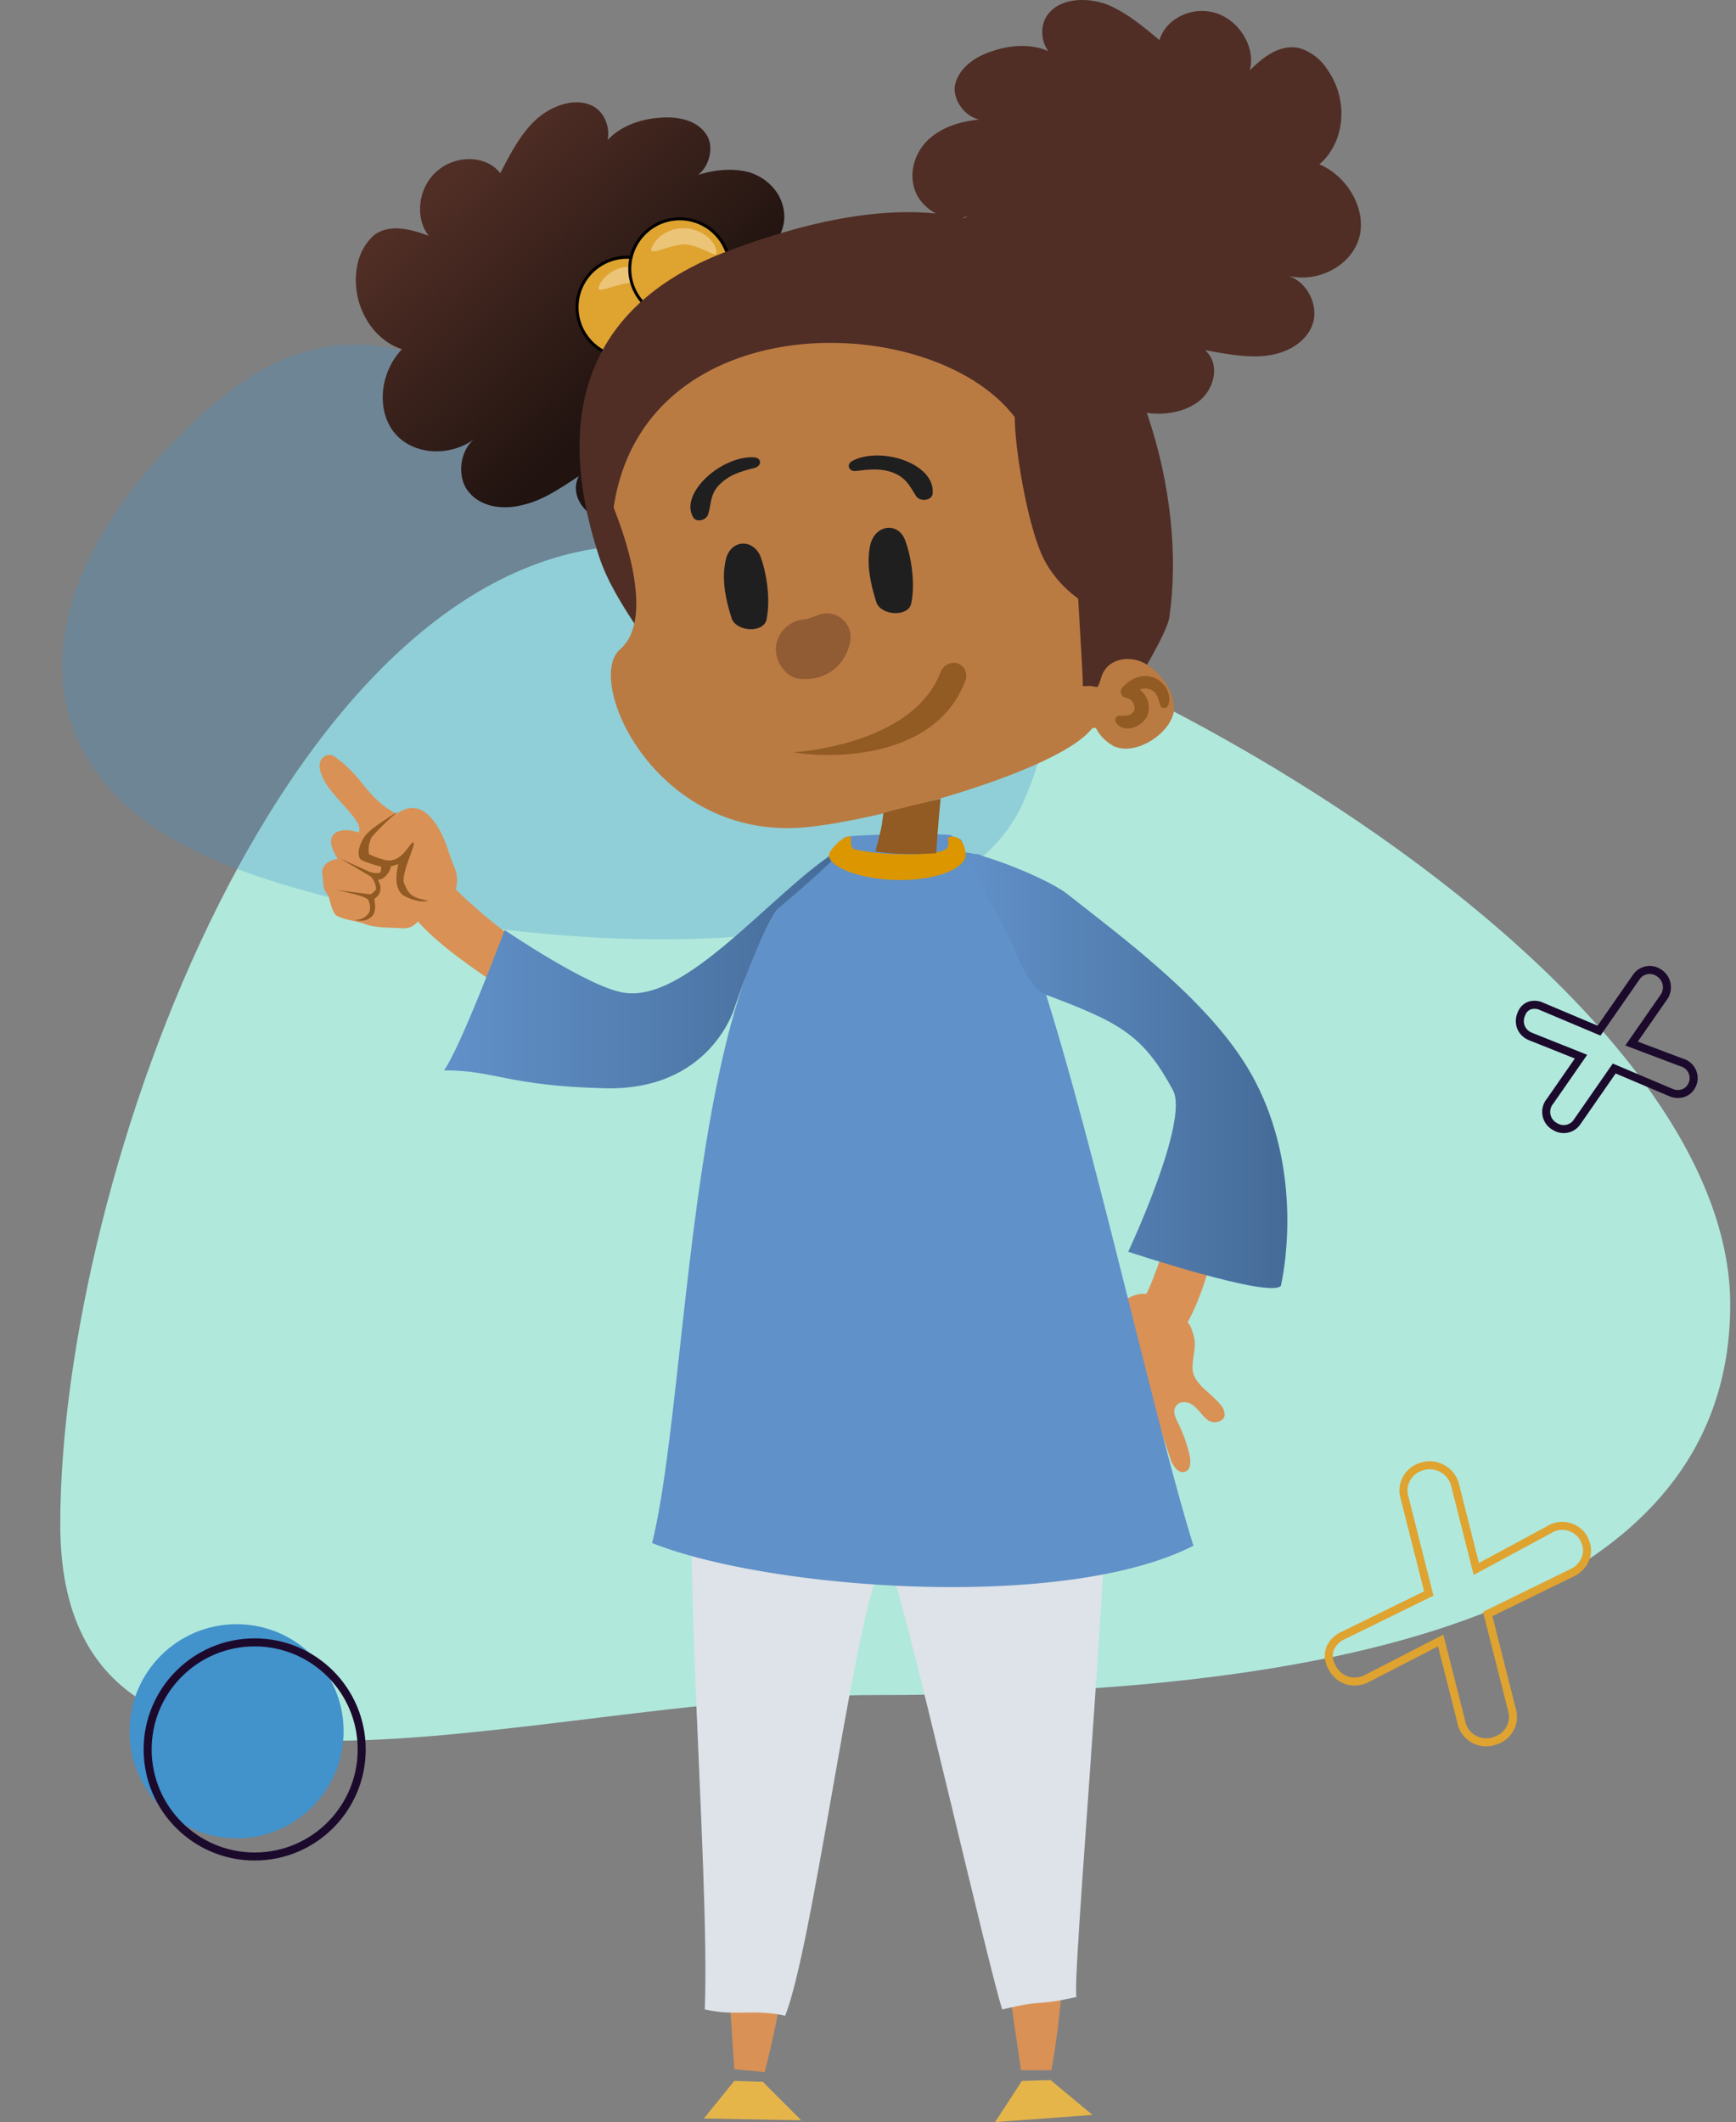 <svg xmlns="http://www.w3.org/2000/svg" xmlns:xlink="http://www.w3.org/1999/xlink" width="432.455" height="528.474" viewBox="0 0 432.455 528.474">
  <rect x="0" y="0" width="432.455" height="528.474" fill="#808080" stroke="none"/>
  <defs>
    <linearGradient id="linear-gradient" x1="-0.261" y1="0.668" x2="0.185" y2="1.106" gradientUnits="objectBoundingBox">
      <stop offset="0" stop-color="#502e25"/>
      <stop offset="1" stop-color="#201310"/>
    </linearGradient>
    <linearGradient id="linear-gradient-2" x1="2.924" y1="2.944" x2="3.872" y2="2.944" xlink:href="#linear-gradient"/>
    <linearGradient id="linear-gradient-3" x1="5.737" y1="0.925" x2="6.198" y2="1.37" xlink:href="#linear-gradient"/>
    <linearGradient id="linear-gradient-4" x1="-0.001" y1="0.5" x2="0.996" y2="0.5" gradientUnits="objectBoundingBox">
      <stop offset="0" stop-color="#fff"/>
      <stop offset="0" stop-color="#6191c9"/>
      <stop offset="1" stop-color="#446a96"/>
    </linearGradient>
    <linearGradient id="linear-gradient-5" x1="0" y1="0.5" x2="0.999" y2="0.5" xlink:href="#linear-gradient-4"/>
  </defs>
  <g id="Grupo_287" data-name="Grupo 287" transform="translate(-27.984 -109)">
    <g id="Grupo_262" data-name="Grupo 262">
      <path id="Caminho_482" data-name="Caminho 482" d="M546.66,317.626c0,87.026-126.2,97.265-213.223,97.265s-202.777,44.517-202.777-42.5S187.968,128.53,274.995,128.53,546.66,230.595,546.66,317.626Z" transform="translate(-87.66 116.246)" fill="#b0e8dc"/>
      <path id="Caminho_531" data-name="Caminho 531" d="M132.361,627.435a4.026,4.026,0,0,1-2.483,2.2,4.139,4.139,0,0,1-5.614-3.191l-3.319-13.1-11.905,6.126a4.515,4.515,0,0,1-1.926.557,4.055,4.055,0,0,1-1.889-.361,4.335,4.335,0,0,1-2.1-2.2,3.364,3.364,0,0,1-.135-2.942,4.154,4.154,0,0,1,2.085-1.994L119,605.694l-3.981-15.736a3.943,3.943,0,0,1,.226-2.694,4,4,0,0,1,2.438-2.19,4.274,4.274,0,0,1,5.659,3.176l3.4,13.448,11.762-6.344a4.018,4.018,0,0,1,3.883-.316,3.891,3.891,0,0,1,2.115,2.258,3.627,3.627,0,0,1-.045,2.89,4.215,4.215,0,0,1-2.047,2.1l-13.809,6.75,3.981,15.736A3.943,3.943,0,0,1,132.361,627.435Z" transform="translate(805.378 -121.518) rotate(49)" fill="none" stroke="#1c0a2d" stroke-miterlimit="10" stroke-width="2"/>
      <path id="Caminho_698" data-name="Caminho 698" d="M148.05,649.989a6.157,6.157,0,0,1-3.8,3.372,6.329,6.329,0,0,1-8.585-4.879l-5.075-20.035-18.205,9.367a6.9,6.9,0,0,1-2.946.852,6.2,6.2,0,0,1-2.888-.552,6.629,6.629,0,0,1-3.211-3.372,5.144,5.144,0,0,1-.207-4.5,6.353,6.353,0,0,1,3.188-3.05l21.3-10.449-6.088-24.063a6.029,6.029,0,0,1,.345-4.12,6.111,6.111,0,0,1,3.728-3.349,6.536,6.536,0,0,1,8.654,4.856l5.2,20.564,17.987-9.7a6.145,6.145,0,0,1,5.938-.483,5.95,5.95,0,0,1,3.234,3.452,5.547,5.547,0,0,1-.069,4.419,6.445,6.445,0,0,1-3.13,3.211l-21.117,10.322,6.088,24.063A6.03,6.03,0,0,1,148.05,649.989Z" transform="translate(256.285 -110.9)" fill="none" stroke="#dfa330" stroke-miterlimit="10" stroke-width="2"/>
      <g id="Grupo_260" data-name="Grupo 260" transform="translate(-204.092 184.783)">
        <circle id="Elipse_317" data-name="Elipse 317" cx="26.663" cy="26.663" r="26.663" transform="translate(264.346 328.705)" fill="#4292cc"/>
        <circle id="Elipse_318" data-name="Elipse 318" cx="26.663" cy="26.663" r="26.663" transform="translate(268.854 333.233)" fill="none" stroke="#1c0a2d" stroke-miterlimit="10" stroke-width="2"/>
      </g>
      <path id="Caminho_699" data-name="Caminho 699" d="M347.151,314.117c-27,57.471-77.288,23.457-132.73,23.457S121.86,359.83,121.86,304.392,246.3,211.83,301.744,211.83,374.15,256.646,347.151,314.117Z" transform="matrix(-0.921, -0.391, 0.391, -0.921, 276.367, 636.189)" fill="#4292cc" opacity="0.29"/>
    </g>
    <g id="tela1-2" transform="translate(98.422 91.49)">
      <g id="ESQUERDA_9_" transform="translate(191.444 309.078)">
        <g id="Grupo_266" data-name="Grupo 266">
          <g id="Grupo_265" data-name="Grupo 265">
            <path id="Caminho_700" data-name="Caminho 700" d="M112.23,150.012A61.59,61.59,0,0,1,110,161.139a138.282,138.282,0,0,1-4.451,13.574c-1.78,4.9-4.673,9.346-5.341,14.464-.445,4.451,5.118,6.676,8.233,4.005,7.343-6.008,10.459-19.582,13.129-28.261,1.113-4.005,2.225-8.011,3.115-12.016C121.8,149.122,115.568,146.9,112.23,150.012Z" transform="translate(-79.936 -148.537)" fill="#d99156"/>
            <g id="Grupo_264" data-name="Grupo 264" transform="translate(0 30.626)">
              <path id="Caminho_701" data-name="Caminho 701" d="M93.563,202.132a5.53,5.53,0,0,0-.223,1.78,2.315,2.315,0,0,0,2.893,1.335,5.294,5.294,0,0,0,2.893-2c3.783-4.005,6.676-13.8,9.569-12.684,2,.89.223,6.9-.668,10.9a21.946,21.946,0,0,0-.668,5.341c0,3.115,4.673,3.56,5.341.668.89-4.005.89-10.459,2.448-14.242a1.2,1.2,0,0,1,2.225,0l3.56,10.681c.668,1.558,2,3.338,3.56,2.67,1.335-.445,1.335-2.448,1.113-3.783a36.214,36.214,0,0,0-2.893-8.233c-.668-1.335-1.558-3.115-.445-4.45s3.338-.89,4.451.223c1.335,1.113,2.225,2.67,3.56,3.56,1.558.89,4.005.223,4.005-1.558a4.126,4.126,0,0,0-.445-1.558c-2.225-3.56-7.566-5.786-7.566-10.014,0-3.115,1.113-5.341.223-8.233-.668-2.448-1.335-3.56-3.338-4.451a9.672,9.672,0,0,1-4.673-3.115c-1.335-1.78-2.225-2.67-4.45-2.67a8.389,8.389,0,0,0-5.563,2.448c-1.558,1.335-2.893,3.56-4.451,5.118-2,2-4.005.668-6.453-.445-1.335-.668-2.67-1.335-4.005-1.113-1.558,0-2.67,1.78-2.448,3.338a6.664,6.664,0,0,0,.89,2.225c2.225,4.9,6.453,3.338,12.239,3.56C103.132,186.11,96.011,193.9,93.563,202.132Z" transform="translate(-91.087 -162.3)" fill="#d99156"/>
            </g>
          </g>
        </g>
      </g>
      <g id="Grupo_267" data-name="Grupo 267" transform="translate(163.879 402.901)">
        <path id="Caminho_702" data-name="Caminho 702" d="M111.634,190.7c0,38.274.445,99.024-5.341,130.177H98.727C92.719,279.487,85.6,233.87,78.7,190.7Z" transform="translate(-78.7 -190.7)" fill="#d99156"/>
        <path id="Caminho_703" data-name="Caminho 703" d="M91.476,250.522,84.8,260.759l24.255-1.78L98.6,250.3Z" transform="translate(-71.226 -117.675)" fill="#e6b54a"/>
      </g>
      <g id="Grupo_268" data-name="Grupo 268" transform="translate(103.352 401.566)">
        <path id="Caminho_704" data-name="Caminho 704" d="M84.434,192.77c-3.115,38.052-8.011,98.8-16.244,129.287-2.448-.223-5.118-.445-7.566-.668-2.67-41.835-6.008-87.675-9.124-131.29Z" transform="translate(-51.5 -190.1)" fill="#d99156"/>
        <path id="Caminho_705" data-name="Caminho 705" d="M59.766,250.4,52.2,259.746l24.255.445-9.569-9.569Z" transform="translate(-50.642 -116.217)" fill="#e6b54a"/>
      </g>
      <path id="Caminho_706" data-name="Caminho 706" d="M88.592,32.831c4.673-.445,9.569.445,12.016,4.228s-.223,10.681-4.673,10.9c4.9-2,10.459-2.893,15.354-1.558,4.9,1.558,8.678,5.786,8.678,11.126s-4.9,10.9-10.014,10.681c5.341.668,10.459,2.225,14.242,5.786a14.753,14.753,0,0,1,4.228,14.687c-1.558,5.341-7.343,10.014-12.461,8.9,4.005,3.115,7.566,8.011,6.231,13.352-1.113,4.9-6.008,8.233-10.9,9.124s-9.569-.223-14.019-1.335c-2.225,9.569-13.129,16.689-22.03,14.464-4.9-1.113-8.9-6.453-6.453-11.126-4.451,2.893-8.9,6.008-13.8,7.121-4.9,1.335-10.459.668-13.574-3.115-3.115-3.56-2.448-10.681,1.78-13.574-6.231,4.9-15.577,4.451-20.25-1.113s-3.783-15.132,1.78-20.917C16.716,87.8,11.821,78.449,13.6,69.548a13.514,13.514,0,0,1,4.228-7.566c4.005-2.893,9.346-1.335,13.574.223-3.56-4.451-2.67-12.239,2.225-16.244,4.673-4.005,12.239-3.783,15.577.668,2.448-4.673,4.9-9.569,8.678-13.129s9.569-5.786,14.019-3.783,5.786,8.9,2,12.461C75.463,36.392,82.584,33.276,88.592,32.831Z" transform="translate(4.969 14.029)" fill="url(#linear-gradient)"/>
      <circle id="Elipse_344" data-name="Elipse 344" cx="12.461" cy="12.461" r="12.461" transform="translate(73.312 81.575)" fill="#dfa330" stroke="#000" stroke-miterlimit="10" stroke-width="0.75"/>
      <path id="Caminho_707" data-name="Caminho 707" d="M56.644,53.467c0,1.335-2.67-1.113-6.9-2C46.631,50.8,40.4,54.135,40.4,52.8s3.115-6.231,9.569-5.341C55.532,48.349,56.867,52.132,56.644,53.467Z" transform="translate(38.252 36.563)" fill="#ebc477"/>
      <circle id="Elipse_345" data-name="Elipse 345" cx="12.461" cy="12.461" r="12.461" transform="translate(86.441 72.006)" fill="#dfa330" stroke="#000" stroke-miterlimit="10" stroke-width="0.75"/>
      <path id="Caminho_708" data-name="Caminho 708" d="M62.544,49.167c0,1.335-2.67-1.113-6.9-2C52.531,46.5,46.3,49.835,46.3,48.5s3.115-6.231,9.569-5.341C61.209,44.272,62.767,48.055,62.544,49.167Z" transform="translate(45.481 31.295)" fill="#ebc477"/>
      <path id="Caminho_709" data-name="Caminho 709" d="M72.095,79.417c-.89,4.45,0,9.124,1.558,14.019,1.113,3.338,7.788,3.783,8.678.445,1.113-5.118,0-12.016-1.558-16.022C78.77,73.409,72.985,73.854,72.095,79.417Z" transform="translate(76.653 70.25)" fill="#201f20"/>
      <path id="Caminho_710" data-name="Caminho 710" d="M65.033,163.08c-6.453-10.9-17.8-23.81-21.807-35.827-12.906-39.164,0-64.31,32.044-76.326,23.81-8.9,55.409-16.467,77.439.223C177.63,69.842,189.647,111.9,185.2,142.162c-.445,3.56-7.788,15.8-9.791,18.692s-7.566.223-10.9-.668Z" transform="translate(35.649 29.09)" fill="url(#linear-gradient-2)"/>
      <path id="Caminho_711" data-name="Caminho 711" d="M95.695,30.171c-4.45,1.335-8.678,4.228-9.569,8.678-.668,4.451,4.228,9.791,8.678,8.233-5.341.223-10.681,1.335-14.687,4.673-3.783,3.115-5.786,8.678-3.783,13.574s8.678,8.233,13.352,5.786c-4.673,2.67-8.678,6.231-10.9,10.9a14.975,14.975,0,0,0,1.78,15.132c3.56,4.451,10.681,6.231,14.909,3.338-2.67,4.451-4.005,10.236-.668,14.687,2.893,4.005,8.9,5.341,13.574,4.228s8.456-4.005,12.239-6.676c5.786,8.011,18.692,10.236,26.035,4.9,4.005-2.893,5.786-9.346,1.78-12.906,5.118.89,10.459,2,15.577,1.335s10.014-3.56,11.349-8.233-1.78-10.681-6.9-11.794c7.566,2.225,16.022-2,18.247-8.9s-2.448-15.577-9.791-18.692c6.453-5.563,7.343-16.022,2-23.588a12.764,12.764,0,0,0-6.9-5.341c-4.9-1.113-9.124,2.225-12.461,5.563,1.558-5.341-2.225-12.239-8.233-14.242S138.642,22.16,137.084,27.5c-4.005-3.338-8.233-6.9-13.129-8.9-4.9-1.78-11.126-1.558-14.242,2-3.338,3.56-2,10.459,3.115,12.239C109.046,28.391,101.48,28.169,95.695,30.171Z" transform="translate(81.314 0)" fill="url(#linear-gradient-3)"/>
      <path id="Caminho_712" data-name="Caminho 712" d="M175.334,136.028c-3.783-2.448-9.346-1.78-11.126,2.448-.223.445-.89,3.115-1.335,3.115-2.67-.445-.668-.223-3.56-.223.223,0-.445-10.014-1.113-21.807a28.316,28.316,0,0,1-7.788-8.456c-4.451-7.121-8.011-28.483-8.011-36.717C121.928,47.463,50.053,45.905,42.487,96.864c0,.445,11.571,26.7,1.558,35.381-8.9,7.788,8.9,47.62,46.063,44.282,17.8-1.558,62.752-13.8,71.431-24.478.445-.445,1.113-.445,1.335.223a10.283,10.283,0,0,0,3.783,3.783,1.687,1.687,0,0,0,.89.445c5.118,2,13.352-3.115,14.464-8.678C182.455,142.926,178.895,138.253,175.334,136.028Z" transform="translate(39.948 47.018)" fill="#ba7b43"/>
      <path id="Caminho_713" data-name="Caminho 713" d="M54.795,82.917c-.89,4.45,0,9.124,1.558,14.019,1.113,3.338,7.788,3.783,8.678.445,1.113-5.118,0-12.016-1.558-16.022C61.47,76.909,55.685,77.354,54.795,82.917Z" transform="translate(55.456 74.539)" fill="#201f20"/>
      <path id="Caminho_714" data-name="Caminho 714" d="M70.995,81.077c-.89,4.451,0,9.124,1.558,14.019,1.113,3.338,7.788,3.783,8.678.445,1.113-5.118,0-12.016-1.558-16.022C77.893,75.068,72.107,75.736,70.995,81.077Z" transform="translate(75.305 72.374)" fill="#201f20"/>
      <path id="Caminho_715" data-name="Caminho 715" d="M108.17,93.691c-3.115-1.335-6.008,0-8.233,2.448a1.579,1.579,0,0,0,.89,2.448,2.551,2.551,0,0,1,2.225,2.893c-.445,1.78-2.448,1.558-3.783,1.558a1.07,1.07,0,0,0-.89,1.558c1.78,3.115,6.453,1.335,7.788-1.335a5.519,5.519,0,0,0-1.78-6.676,3.137,3.137,0,0,1,3.115.223c1.335.668,1.558,2.448,2,3.783a1.091,1.091,0,0,0,2-.223C112.4,97.7,110.618,94.8,108.17,93.691Z" transform="translate(109.115 92.693)" fill="#915b23"/>
      <path id="VENTA_4_" d="M78.826,92.95A5.921,5.921,0,0,0,71.037,86.5c-1.113.445-2,.668-2.893,1.113h0c.668-.445.223-.223,0,0a7.857,7.857,0,0,0-7.788,6.231c-.668,3.783,2,8.233,6.008,8.678C72.818,102.964,77.713,99.181,78.826,92.95Z" transform="translate(62.578 84.088)" fill="#774928" opacity="0.6"/>
      <g id="ROUPA_4_" transform="translate(92.004 225.238)">
        <path id="Caminho_716" data-name="Caminho 716" d="M153.854,159.9c6.676,12.239-8.456,173.57-7.121,180.468-10.9,2.448-7.343.445-18.47,3.115-3.338-10.014-23.588-98.8-27.593-109.26L97.11,234c-.668,0,0,1.113-.223,1.78-6.676,19.36-16.022,92.348-22.7,109.26-8.233-1.78-11.794.223-20.027-1.558,1.335-36.717-6.676-121.054-1.78-157.548Z" transform="translate(-41.033 -50.775)" fill="#dde3e8"/>
        <g id="FRENTE_4_">
          <path id="Caminho_717" data-name="Caminho 717" d="M66.3,115.37c.445-.89.668-1.78,1.113-2.67A7.427,7.427,0,0,1,66.3,115.37Z" transform="translate(-22.017 -108.607)" fill="#6191c9"/>
          <path id="Caminho_718" data-name="Caminho 718" d="M82.4,112.7" transform="translate(-2.291 -108.607)" fill="#6191c9"/>
          <path id="Caminho_719" data-name="Caminho 719" d="M66.9,113.948c.445-.89.668-1.558,1.113-2.448A11.927,11.927,0,0,1,66.9,113.948Z" transform="translate(-21.282 -110.077)" fill="#6191c9"/>
          <path id="Caminho_720" data-name="Caminho 720" d="M67.5,111.5Z" transform="translate(-20.547 -110.077)" fill="#6191c9"/>
          <path id="Caminho_721" data-name="Caminho 721" d="M66.8,113.045c0-.223.223-.223.223-.445C67.023,112.823,67.023,112.823,66.8,113.045Z" transform="translate(-21.405 -108.729)" fill="#6191c9"/>
          <path id="Caminho_722" data-name="Caminho 722" d="M81.8,111.6" transform="translate(-3.026 -109.955)" fill="#6191c9"/>
          <path id="Caminho_723" data-name="Caminho 723" d="M92.463,115.4c1.335-2.225.668-3.783,3.115-4.005,8.011-.668,24.923-.668,25.368-.223,0,.223,2.225.89,2.448,1.113.445.445,0,.445.445,1.113a6.5,6.5,0,0,0,.445,2c.445.668,2.448.445,3.338.445,14.687,3.783,39.164,125.5,53.629,172.234-32.266,16.467-105.7,10.9-134.85-.668,9.791-39.387,9.124-156.435,44.728-169.787Z" transform="translate(-46.4 -110.861)" fill="#6191c9"/>
        </g>
      </g>
      <g id="ESQUERDA_8_" transform="translate(9.18 205.521)">
        <g id="Grupo_271" data-name="Grupo 271">
          <g id="Grupo_270" data-name="Grupo 270">
            <path id="Caminho_724" data-name="Caminho 724" d="M57.354,139c-3.338-1.78-6.676-3.783-9.791-5.786a108.3,108.3,0,0,1-11.126-8.9c-4.005-3.338-7.121-7.566-11.794-9.791-4.005-1.78-8.011,2.67-6.453,6.453,3.338,8.9,14.687,16.467,22.253,21.807,3.338,2.448,6.9,4.673,10.459,6.9C54.906,148.346,59.134,143.228,57.354,139Z" transform="translate(1.437 -87.152)" fill="#d99156"/>
            <g id="Grupo_269" data-name="Grupo 269">
              <path id="Caminho_725" data-name="Caminho 725" d="M13.23,102.668A2.527,2.527,0,0,0,11.45,102a2.437,2.437,0,0,0-2.225,2.448c-.223,1.113.445,2.448.89,3.56,2.448,4.9,10.681,10.9,8.678,13.352-2.67-1.335-10.014-1.113-5.118,6.453,0,.223-4.451.445-3.783,4.228.445,2.448-.223,2.67,1.335,4.9.445.445.89,4.228,2.225,5.118,2.225,1.113,4.228,1.113,6.9,2,2.893,1.113,6.676.89,9.569,1.113,2.448,0,3.338-1.113,4.673-2.893a9.48,9.48,0,0,1,4.451-3.338c2-.668,3.115-1.113,4.005-3.338a8.147,8.147,0,0,0-.445-6.008c-.89-2-1.558-4.673-2.448-6.676-1.113-2.448-5.118-11.126-11.794-6.231C20.8,112.681,20.128,107.563,13.23,102.668Z" transform="translate(-9.18 -102)" fill="#d99156"/>
            </g>
          </g>
        </g>
      </g>
      <path id="DIREITO_8_" d="M95.643,151.857s-5.786,21.362-32.934,20.472c-24.033-.668-26.7-4.451-39.609-4.451,4.005-5.341,15.132-34.936,15.132-34.936s20.917,14.242,29.6,15.577c15.577,2.67,36.494-24.478,52.961-35.159,6.008-4.005-2.893,4.451-14.464,14.242C101.874,133.388,95.643,151.857,95.643,151.857Z" transform="translate(17.055 116.194)" fill="url(#linear-gradient-4)"/>
      <path id="DIREITO_9_" d="M81.3,112.9c4.228,0,20.25,6.231,25.59,10.236,13.8,10.9,34.491,26.035,44.95,43.17,12.461,20.472,10.681,44.06,8.456,54.519-2.448,3.338-38.052-8.456-38.052-8.456s15.354-32.711,11.126-40.277c-7.566-14.019-13.574-16.912-31.821-23.81-3.56-1.335-7.121-9.346-8.011-12.461Z" transform="translate(88.365 116.876)" fill="url(#linear-gradient-5)"/>
      <path id="GOLA_5_" d="M100.246,115.773c0,3.115-6.676,6.231-16.244,6.231s-17.8-3.115-17.8-6.231c0-1.113,3.338-4.673,5.118-4.673.89,0-.445,2.893,1.558,3.338a56.625,56.625,0,0,0,11.571,1.113c3.783,0,7.566,0,10.236-.89,2.225-.89.668-3.115,1.335-3.338C99.579,110.432,100.246,114.438,100.246,115.773Z" transform="translate(69.864 114.671)" fill="#db9600"/>
      <path id="PESCOÇO_4_" d="M87.644,106.9c-1.78.445-10.459,2.448-14.242,3.56-.668,4.9-.445,3.338-2,9.569,6.453,1.113,15.132.445,15.132.445S86.977,113.576,87.644,106.9Z" transform="translate(76.235 109.525)" fill="#915b23"/>
      <path id="BOCA_15_" d="M69.267,69.856c-1.558.89-.89,2.893,1.335,2.448,3.56-.445,6.676-.668,9.791.89,2.67,1.335,3.56,3.56,4.9,5.563,1.113,1.335,3.783.89,4.005-.668C90.185,70.524,76.388,66.073,69.267,69.856Z" transform="translate(72.582 62.454)" fill="#201f20"/>
      <path id="Caminho_726" data-name="Caminho 726" d="M31.016,130.552c-.445,0-2,.89-6.008-1.113-1.78-.89-2.67-3.56-1.558-8.011a8.035,8.035,0,0,1-4.005.668c-.668,0-5.341-1.335-5.563-2-1.113-2,.89-5.341,1.558-6.008C17,112.305,20.78,110.08,21,109.858L23.45,108.3a61.31,61.31,0,0,0-6.676,6.453,7.363,7.363,0,0,0-.668,4.228,20.293,20.293,0,0,0,3.56,1.335c4.673,1.558,6.676-4.673,7.566-4.228.668.445-3.56,8.456-2.225,10.459C25.9,128.55,26.343,129.885,31.016,130.552Z" transform="translate(5.356 111.24)" fill="#915b23"/>
      <path id="BOCA_9_" d="M66.736,68.718c1.78.223,1.78,2.225-.223,2.67-3.56.89-6.453,1.78-8.9,4.45-2,2.225-1.78,4.673-2.448,6.9-.445,1.78-3.115,2.225-3.783.89C47.822,77.619,58.725,68.051,66.736,68.718Z" transform="translate(50.858 62.702)" fill="#201f20"/>
      <path id="Caminho_727" data-name="Caminho 727" d="M15.8,128.954l1.335-.223a3.806,3.806,0,0,0,2-1.335c.89-.89.445-2.893,0-3.56-.89-1.113-8.233-2.448-8.233-2.448l8.9,1.113c.668-.445,1.335-1.113,1.335-1.335A5,5,0,0,0,19.8,118.05L12.235,113.6l6.9,3.115a5.212,5.212,0,0,0,2.893.445c.668-.445.223-2.448.223-2.67l2.67.223a4.531,4.531,0,0,1-1.78,3.56c-.445.445-.89.445-1.558.668a3.759,3.759,0,0,1,.668,2.225,3.1,3.1,0,0,1-1.558,2.448c.223,1.335.668,4.005-1.335,4.9C18.243,129.4,16.241,128.954,15.8,128.954Z" transform="translate(2.107 117.734)" fill="#915b23"/>
      <path id="Caminho_728" data-name="Caminho 728" d="M71.1,114.639a51.861,51.861,0,0,1-8.9-.668s29.818-1.558,36.717-20.027a3.6,3.6,0,0,1,3.783-2.225h0a3.227,3.227,0,0,1,2.448,4.228C99.807,110.633,83.785,114.639,71.1,114.639Z" transform="translate(64.963 90.882)" fill="#915b23"/>
    </g>
  </g>
</svg>
